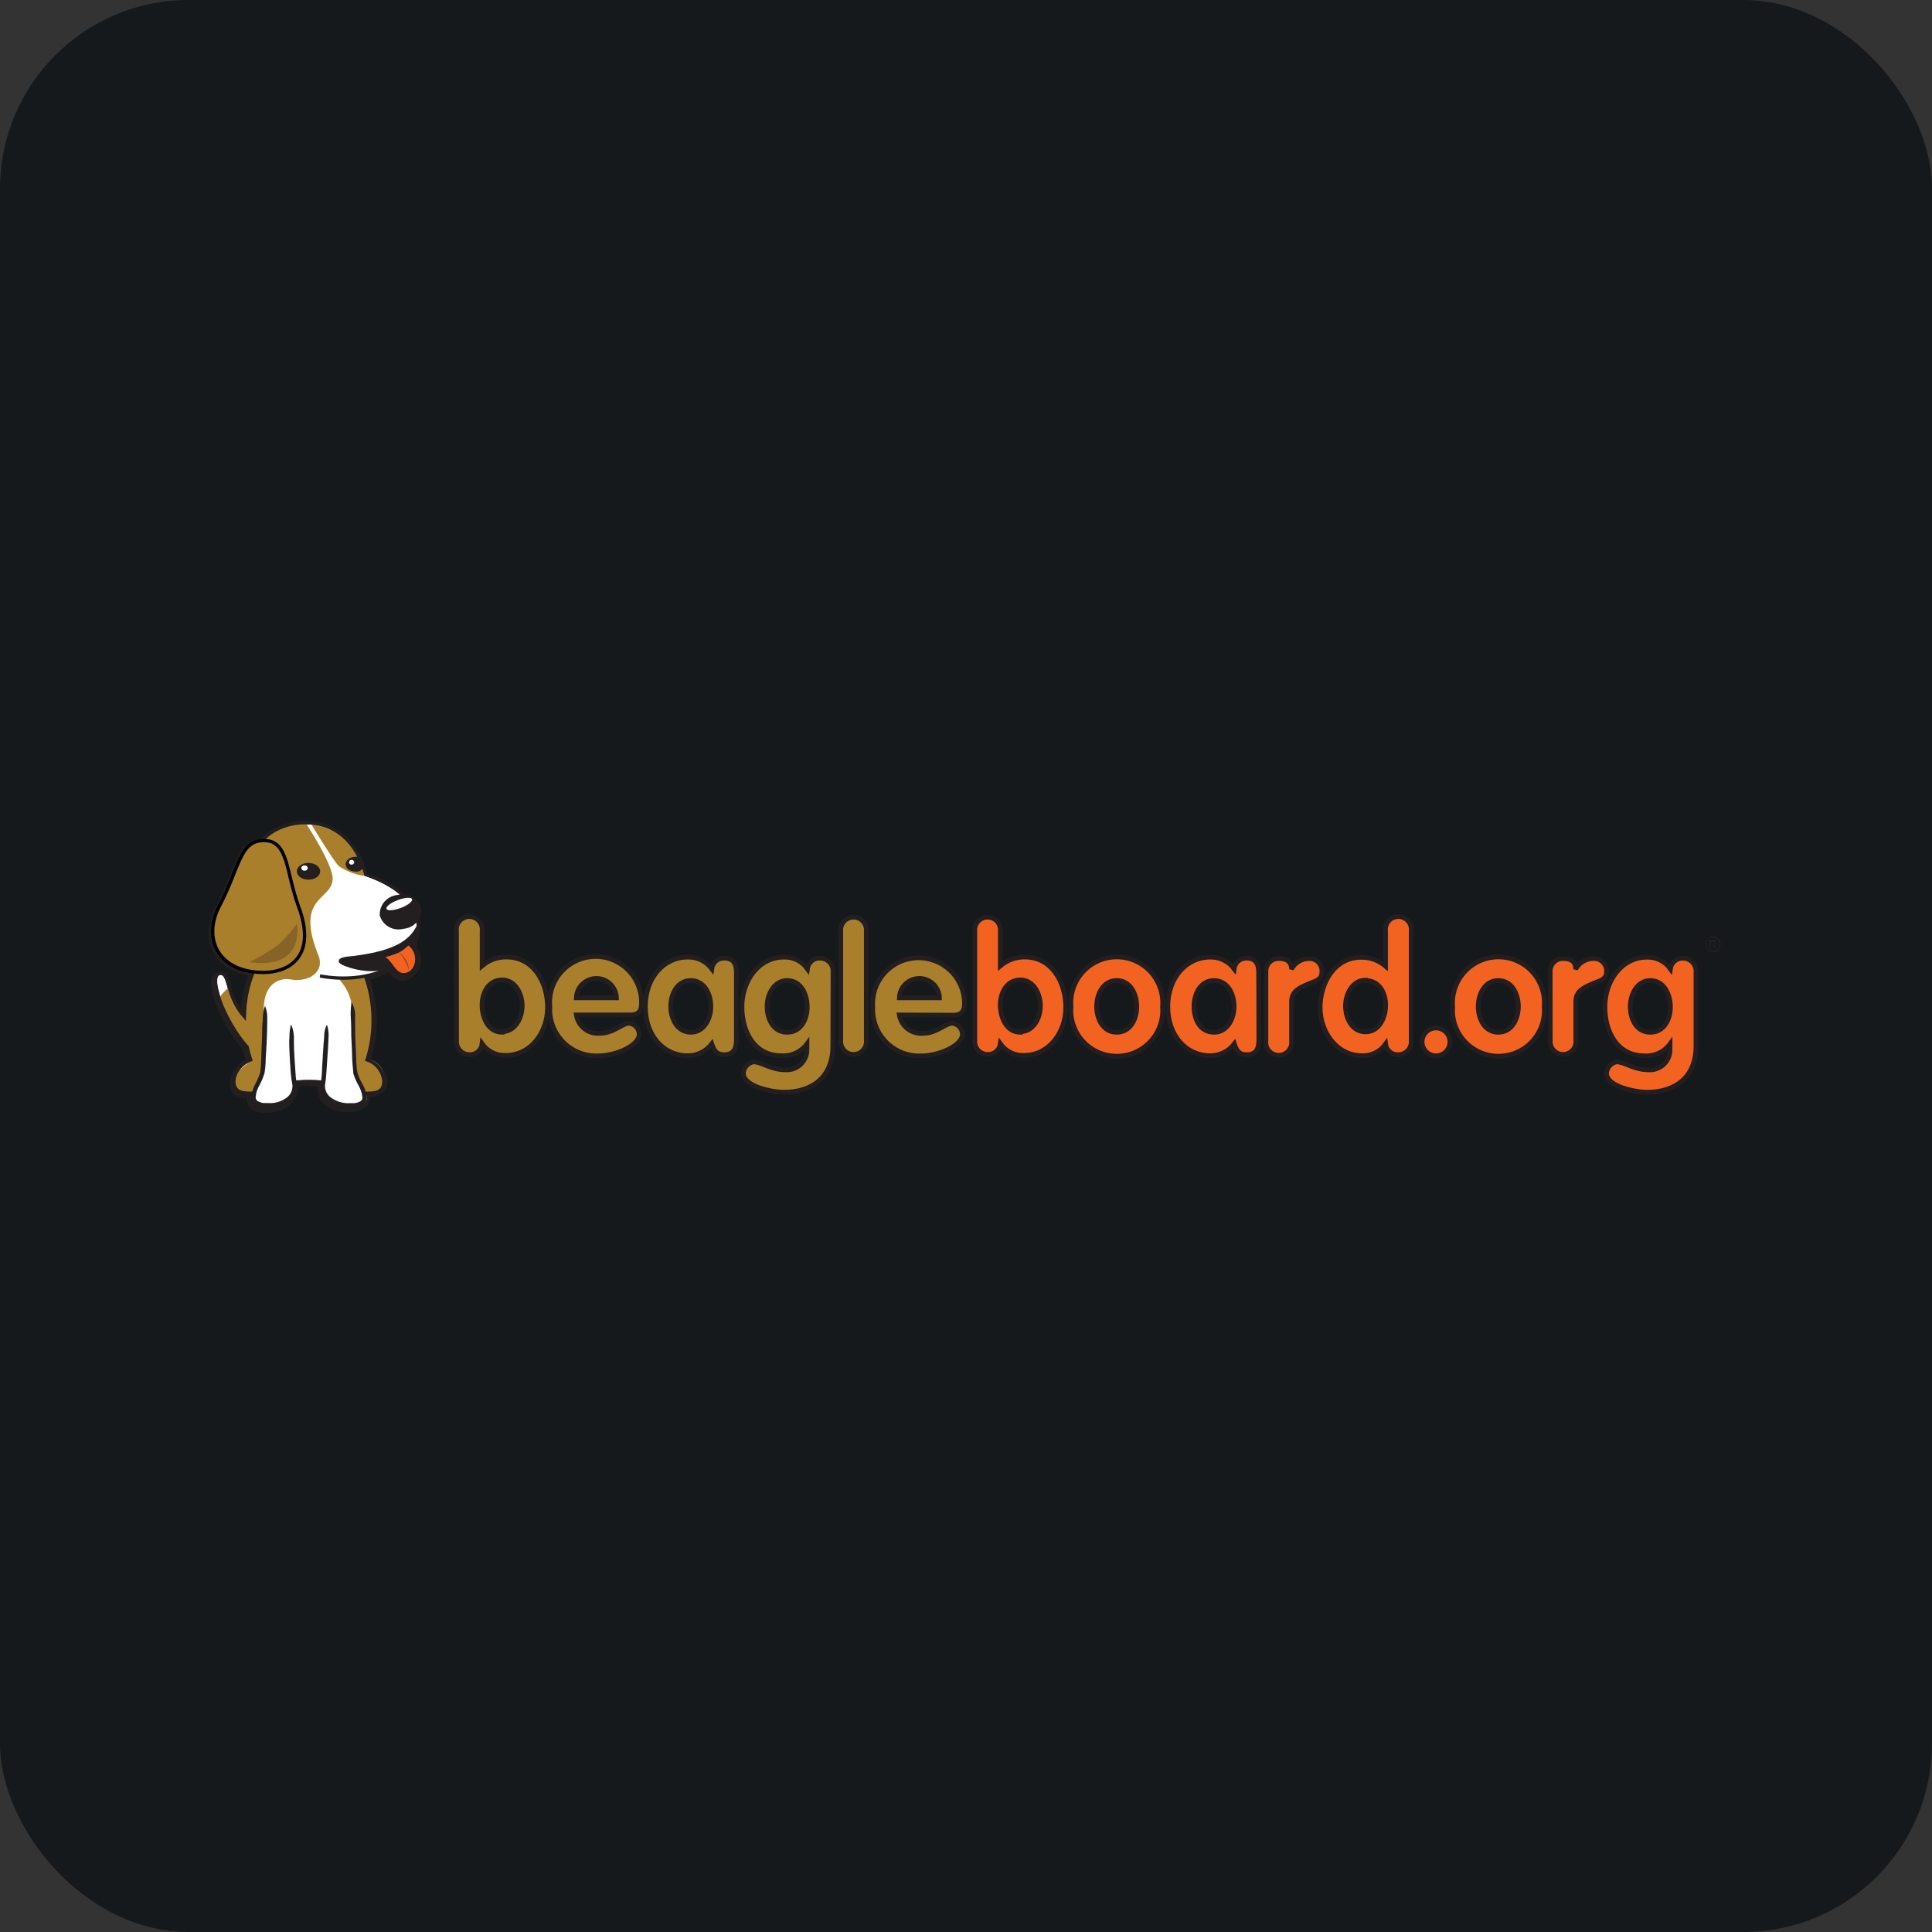 <svg width="256" height="256" viewBox="0 0 256 256" fill="none" xmlns="http://www.w3.org/2000/svg" id="beagleboard">
<rect x="0" y="0" width="256" height="256" fill="#333333" stroke="none"/>
<style>
#beagleboard {
    rect {fill: #15191C}

    @media (prefers-color-scheme: light) {
        rect {fill: #F4F2ED}
    }
}
</style>
<rect width="256" height="256" rx="25" fill="#15191C"/>
<path d="M60.491 123.374C60.461 123.134 60.482 122.89 60.553 122.659C60.625 122.428 60.744 122.214 60.904 122.032C61.065 121.851 61.262 121.705 61.482 121.606C61.703 121.506 61.942 121.455 62.184 121.455C62.426 121.455 62.666 121.506 62.886 121.606C63.107 121.705 63.304 121.851 63.464 122.032C63.624 122.214 63.744 122.428 63.815 122.659C63.887 122.89 63.908 123.134 63.878 123.374V127.988C64.773 127.223 65.914 126.806 67.091 126.814C70.731 126.814 72.544 130.214 72.544 133.481C72.544 136.748 70.385 139.841 66.971 139.841C66.368 139.859 65.77 139.727 65.23 139.457C64.69 139.187 64.225 138.788 63.878 138.295C63.837 138.706 63.64 139.086 63.328 139.356C63.015 139.627 62.611 139.767 62.198 139.748C61.96 139.745 61.725 139.693 61.509 139.595C61.292 139.498 61.098 139.356 60.939 139.179C60.78 139.002 60.659 138.795 60.584 138.569C60.509 138.343 60.482 138.105 60.504 137.868L60.491 123.374ZM66.531 136.708C68.291 136.708 69.198 134.868 69.198 133.294C69.198 131.721 68.331 129.841 66.531 129.841C64.731 129.841 63.864 131.534 63.864 133.174C63.864 134.814 64.678 136.788 66.531 136.788V136.708Z" fill="#A97F2C" stroke="#231F20" stroke-width="0.614"/>
<path d="M76.358 134.481C76.474 135.217 76.867 135.88 77.458 136.334C78.048 136.789 78.79 136.999 79.531 136.921C81.278 136.921 82.465 135.588 83.358 135.588C83.718 135.629 84.051 135.799 84.296 136.066C84.54 136.333 84.681 136.679 84.691 137.041C84.691 138.508 81.691 139.908 79.171 139.908C78.318 139.93 77.469 139.774 76.679 139.45C75.888 139.127 75.174 138.642 74.581 138.028C73.988 137.414 73.529 136.683 73.234 135.882C72.938 135.081 72.813 134.227 72.865 133.374C72.79 132.55 72.884 131.719 73.142 130.932C73.4 130.146 73.816 129.42 74.364 128.799C74.912 128.179 75.581 127.677 76.33 127.325C77.079 126.972 77.892 126.776 78.719 126.749C79.547 126.721 80.371 126.863 81.142 127.166C81.912 127.468 82.613 127.925 83.201 128.508C83.789 129.091 84.251 129.788 84.56 130.556C84.87 131.324 85.018 132.147 84.998 132.974C84.998 133.988 84.558 134.481 83.518 134.481H76.358ZM81.691 132.228C81.671 131.534 81.38 130.877 80.883 130.394C80.385 129.911 79.718 129.641 79.025 129.641C78.331 129.641 77.665 129.911 77.167 130.394C76.669 130.877 76.379 131.534 76.358 132.228H81.691Z" fill="#A97F2C" stroke="#231F20" stroke-width="0.614"/>
<path d="M97.572 137.535C97.572 138.401 97.572 139.748 95.945 139.748C94.958 139.748 94.612 139.201 94.318 138.308C93.942 138.802 93.455 139.201 92.897 139.474C92.34 139.747 91.726 139.886 91.105 139.881C87.931 139.881 85.518 137.215 85.518 133.374C85.518 129.534 87.998 126.828 91.105 126.828C91.725 126.809 92.341 126.939 92.9 127.208C93.46 127.478 93.946 127.878 94.318 128.374C94.368 127.98 94.561 127.617 94.861 127.356C95.161 127.095 95.547 126.955 95.945 126.961C97.572 126.961 97.572 128.294 97.572 129.174V137.535ZM91.531 136.788C93.292 136.788 94.198 135.001 94.198 133.374C94.198 131.748 93.372 129.921 91.531 129.921C89.692 129.921 88.865 131.761 88.865 133.374C88.865 134.988 89.745 136.788 91.531 136.788Z" fill="#A97F2C" stroke="#231F20" stroke-width="0.614"/>
<path d="M110.345 138.615C110.345 142.681 107.678 144.721 103.838 144.721C102.505 144.721 98.505 144.041 98.505 142.188C98.534 141.829 98.68 141.49 98.921 141.222C99.162 140.955 99.484 140.774 99.838 140.708C100.918 140.708 102.118 141.761 104.065 141.761C104.432 141.789 104.8 141.74 105.147 141.619C105.494 141.497 105.812 141.305 106.081 141.055C106.35 140.804 106.565 140.501 106.711 140.163C106.858 139.826 106.933 139.462 106.932 139.095V138.308C106.544 138.836 106.029 139.257 105.434 139.532C104.84 139.807 104.185 139.927 103.532 139.881C99.985 139.881 98.318 136.761 98.318 133.401C98.318 130.041 100.478 126.828 103.892 126.828C104.495 126.81 105.093 126.942 105.633 127.212C106.173 127.482 106.637 127.881 106.985 128.374C107.038 127.969 107.242 127.599 107.556 127.337C107.869 127.075 108.27 126.941 108.678 126.961C108.916 126.964 109.151 127.016 109.367 127.114C109.584 127.211 109.778 127.353 109.937 127.53C110.096 127.706 110.217 127.914 110.292 128.14C110.367 128.366 110.394 128.604 110.372 128.841L110.345 138.615ZM104.305 129.921C102.545 129.921 101.638 131.761 101.638 133.334C101.638 135.134 102.505 136.788 104.305 136.788C106.105 136.788 106.972 135.094 106.972 133.454C106.972 131.814 106.198 129.921 104.305 129.921Z" fill="#A97F2C" stroke="#231F20" stroke-width="0.614"/>
<path d="M111.412 123.374C111.391 123.14 111.419 122.904 111.494 122.682C111.57 122.459 111.69 122.255 111.849 122.081C112.008 121.908 112.201 121.769 112.416 121.675C112.631 121.58 112.863 121.531 113.098 121.531C113.333 121.531 113.566 121.58 113.781 121.675C113.996 121.769 114.189 121.908 114.348 122.081C114.506 122.255 114.627 122.459 114.703 122.682C114.778 122.904 114.806 123.14 114.785 123.374V137.868C114.806 138.102 114.778 138.338 114.703 138.561C114.627 138.783 114.506 138.988 114.348 139.161C114.189 139.335 113.996 139.473 113.781 139.568C113.566 139.662 113.333 139.711 113.098 139.711C112.863 139.711 112.631 139.662 112.416 139.568C112.201 139.473 112.008 139.335 111.849 139.161C111.69 138.988 111.57 138.783 111.494 138.561C111.419 138.338 111.391 138.102 111.412 137.868V123.374Z" fill="#A97F2C" stroke="#231F20" stroke-width="0.614"/>
<path d="M119.159 134.481C119.28 135.219 119.679 135.883 120.274 136.336C120.869 136.79 121.615 136.999 122.359 136.921C124.092 136.921 125.292 135.588 126.185 135.588C126.545 135.629 126.878 135.799 127.123 136.066C127.368 136.333 127.508 136.679 127.519 137.041C127.519 138.508 124.505 139.908 121.999 139.908C121.144 139.935 120.293 139.784 119.5 139.465C118.707 139.145 117.989 138.664 117.392 138.052C116.795 137.44 116.332 136.711 116.033 135.91C115.733 135.109 115.603 134.255 115.652 133.401C115.598 132.587 115.708 131.771 115.976 131.001C116.244 130.231 116.664 129.522 117.212 128.918C117.759 128.313 118.422 127.825 119.162 127.482C119.902 127.139 120.703 126.949 121.518 126.922C122.334 126.895 123.146 127.032 123.907 127.326C124.667 127.619 125.361 128.063 125.947 128.63C126.533 129.197 126.999 129.877 127.317 130.627C127.635 131.378 127.799 132.186 127.799 133.001C127.799 134.014 127.345 134.508 126.319 134.508L119.159 134.481ZM124.492 132.228C124.471 131.534 124.181 130.877 123.683 130.394C123.185 129.911 122.519 129.641 121.825 129.641C121.132 129.641 120.465 129.911 119.967 130.394C119.469 130.877 119.179 131.534 119.159 132.228H124.492Z" fill="#A97F2C" stroke="#231F20" stroke-width="0.614"/>
<path d="M129.172 123.374C129.151 123.14 129.179 122.904 129.255 122.682C129.33 122.459 129.451 122.255 129.609 122.081C129.768 121.908 129.961 121.769 130.176 121.675C130.391 121.58 130.624 121.531 130.859 121.531C131.094 121.531 131.326 121.58 131.541 121.675C131.756 121.769 131.949 121.908 132.108 122.081C132.267 122.255 132.387 122.459 132.463 122.682C132.538 122.904 132.566 123.14 132.545 123.374V127.988C133.446 127.223 134.591 126.807 135.772 126.814C139.412 126.814 141.212 130.214 141.212 133.481C141.212 136.748 139.052 139.841 135.652 139.841C135.047 139.858 134.447 139.725 133.906 139.456C133.364 139.186 132.897 138.787 132.545 138.295C132.495 138.701 132.292 139.073 131.978 139.336C131.663 139.598 131.261 139.731 130.852 139.708C130.615 139.705 130.381 139.654 130.165 139.556C129.949 139.457 129.755 139.315 129.597 139.139C129.439 138.962 129.32 138.754 129.246 138.528C129.173 138.302 129.148 138.064 129.172 137.828V123.374ZM135.199 136.708C136.972 136.708 137.865 134.868 137.865 133.295C137.865 131.721 136.999 129.841 135.199 129.841C133.399 129.841 132.532 131.534 132.532 133.175C132.532 134.815 133.345 136.788 135.199 136.788V136.708Z" fill="#F26322" stroke="#231F20" stroke-width="0.614"/>
<path d="M154.039 133.374C154.107 134.212 154.001 135.054 153.727 135.848C153.454 136.642 153.018 137.371 152.449 137.989C151.88 138.606 151.188 139.099 150.419 139.436C149.65 139.773 148.819 139.947 147.979 139.947C147.139 139.947 146.308 139.773 145.539 139.436C144.769 139.099 144.078 138.606 143.509 137.989C142.939 137.371 142.504 136.642 142.23 135.848C141.957 135.054 141.851 134.212 141.919 133.374C141.851 132.537 141.957 131.695 142.23 130.901C142.504 130.107 142.939 129.378 143.509 128.76C144.078 128.143 144.769 127.65 145.539 127.313C146.308 126.976 147.139 126.802 147.979 126.802C148.819 126.802 149.65 126.976 150.419 127.313C151.188 127.65 151.88 128.143 152.449 128.76C153.018 129.378 153.454 130.107 153.727 130.901C154.001 131.695 154.107 132.537 154.039 133.374ZM145.305 133.374C145.305 135.001 146.145 136.788 147.972 136.788C149.799 136.788 150.639 135.001 150.639 133.374C150.639 131.748 149.812 129.921 147.972 129.921C146.132 129.921 145.305 131.761 145.305 133.374Z" fill="#F26322" stroke="#231F20" stroke-width="0.614"/>
<path d="M166.799 137.535C166.799 138.401 166.799 139.748 165.186 139.748C164.199 139.748 163.852 139.201 163.559 138.308C163.182 138.802 162.696 139.201 162.138 139.474C161.58 139.747 160.967 139.886 160.346 139.881C157.172 139.881 154.746 137.215 154.746 133.374C154.746 129.534 157.239 126.828 160.346 126.828C160.962 126.813 161.572 126.946 162.127 127.215C162.681 127.484 163.163 127.881 163.532 128.374C163.582 127.98 163.775 127.617 164.075 127.356C164.375 127.096 164.761 126.955 165.159 126.961C166.772 126.961 166.772 128.294 166.772 129.174L166.799 137.535ZM160.866 136.788C162.626 136.788 163.532 135.001 163.532 133.374C163.532 131.748 162.719 129.921 160.866 129.921C159.012 129.921 158.199 131.761 158.199 133.374C158.199 134.988 158.972 136.788 160.866 136.788Z" fill="#F26322" stroke="#231F20" stroke-width="0.614"/>
<path d="M167.746 128.708C167.742 128.481 167.784 128.256 167.871 128.046C167.957 127.836 168.085 127.646 168.248 127.488C168.41 127.329 168.603 127.205 168.814 127.124C169.026 127.043 169.252 127.005 169.479 127.014C170.372 127.014 171.132 127.348 171.132 128.428C171.361 127.998 171.703 127.639 172.122 127.39C172.54 127.141 173.019 127.011 173.506 127.014C173.737 127.013 173.965 127.061 174.176 127.154C174.387 127.247 174.577 127.383 174.731 127.554C174.886 127.725 175.003 127.927 175.075 128.147C175.146 128.366 175.17 128.598 175.146 128.828C175.146 129.934 174.146 130.001 173.132 130.468C172.119 130.934 171.132 131.374 171.132 132.708V137.908C171.163 138.148 171.141 138.392 171.07 138.623C170.999 138.855 170.879 139.068 170.719 139.25C170.559 139.431 170.362 139.577 170.141 139.676C169.921 139.776 169.681 139.827 169.439 139.827C169.197 139.827 168.958 139.776 168.737 139.676C168.516 139.577 168.319 139.431 168.159 139.25C167.999 139.068 167.879 138.855 167.808 138.623C167.737 138.392 167.716 138.148 167.746 137.908V128.708Z" fill="#F26322" stroke="#231F20" stroke-width="0.614"/>
<path d="M186.986 137.868C187.008 138.105 186.981 138.343 186.906 138.569C186.831 138.795 186.711 139.002 186.551 139.179C186.392 139.356 186.198 139.498 185.982 139.595C185.765 139.693 185.53 139.745 185.293 139.748C184.884 139.771 184.481 139.638 184.167 139.376C183.852 139.113 183.649 138.741 183.599 138.335C183.249 138.829 182.783 139.229 182.24 139.499C181.698 139.769 181.098 139.9 180.493 139.881C177.093 139.881 174.932 136.708 174.932 133.521C174.932 130.334 176.746 126.854 180.386 126.854C181.563 126.846 182.704 127.263 183.599 128.028V123.374C183.569 123.134 183.59 122.89 183.662 122.659C183.733 122.428 183.853 122.214 184.013 122.032C184.173 121.851 184.37 121.705 184.591 121.606C184.811 121.506 185.051 121.455 185.293 121.455C185.535 121.455 185.774 121.506 185.995 121.606C186.215 121.705 186.412 121.851 186.572 122.032C186.733 122.214 186.852 122.428 186.924 122.659C186.995 122.89 187.016 123.134 186.986 123.374V137.868ZM180.946 129.868C179.186 129.868 178.279 131.721 178.279 133.321C178.279 134.921 179.146 136.735 180.946 136.735C182.746 136.735 183.613 134.854 183.613 133.201C183.613 131.548 182.759 129.921 180.946 129.921V129.868Z" fill="#F26322" stroke="#231F20" stroke-width="0.614"/>
<path d="M190.279 136.215C190.644 136.215 191 136.323 191.303 136.526C191.606 136.728 191.842 137.017 191.981 137.353C192.119 137.69 192.155 138.061 192.083 138.418C192.011 138.776 191.834 139.104 191.576 139.36C191.317 139.617 190.988 139.791 190.63 139.861C190.272 139.93 189.902 139.892 189.566 139.751C189.23 139.609 188.943 139.371 188.743 139.067C188.542 138.763 188.437 138.406 188.439 138.041C188.443 137.556 188.638 137.091 188.983 136.749C189.328 136.407 189.794 136.214 190.279 136.215Z" fill="#F26322" stroke="#231F20" stroke-width="0.614"/>
<path d="M204.613 133.374C204.681 134.212 204.575 135.054 204.301 135.848C204.028 136.642 203.592 137.371 203.023 137.989C202.454 138.606 201.762 139.099 200.993 139.436C200.224 139.773 199.393 139.947 198.553 139.947C197.713 139.947 196.882 139.773 196.113 139.436C195.343 139.099 194.652 138.606 194.083 137.989C193.513 137.371 193.078 136.642 192.804 135.848C192.531 135.054 192.425 134.212 192.493 133.374C192.425 132.537 192.531 131.695 192.804 130.901C193.078 130.107 193.513 129.378 194.083 128.76C194.652 128.143 195.343 127.65 196.113 127.313C196.882 126.976 197.713 126.802 198.553 126.802C199.393 126.802 200.224 126.976 200.993 127.313C201.762 127.65 202.454 128.143 203.023 128.76C203.592 129.378 204.028 130.107 204.301 130.901C204.575 131.695 204.681 132.537 204.613 133.374ZM195.866 133.374C195.866 135.001 196.719 136.788 198.533 136.788C200.346 136.788 201.2 135.001 201.2 133.374C201.2 131.748 200.373 129.921 198.533 129.921C196.693 129.921 195.866 131.761 195.866 133.374Z" fill="#F26322" stroke="#231F20" stroke-width="0.614"/>
<path d="M205.413 128.708C205.409 128.481 205.452 128.256 205.538 128.046C205.624 127.836 205.752 127.646 205.915 127.488C206.077 127.329 206.27 127.205 206.482 127.124C206.693 127.043 206.92 127.005 207.146 127.014C208.04 127.014 208.786 127.348 208.786 128.428C209.015 127.998 209.357 127.639 209.776 127.39C210.194 127.141 210.673 127.011 211.16 127.014C211.391 127.004 211.622 127.043 211.837 127.129C212.052 127.215 212.247 127.345 212.408 127.511C212.569 127.677 212.694 127.876 212.773 128.094C212.852 128.311 212.883 128.543 212.866 128.774C212.866 129.881 211.866 129.948 210.853 130.414C209.84 130.881 208.8 131.334 208.8 132.668V137.868C208.82 138.102 208.792 138.338 208.717 138.561C208.642 138.783 208.521 138.988 208.362 139.161C208.204 139.334 208.011 139.473 207.795 139.568C207.58 139.662 207.348 139.711 207.113 139.711C206.878 139.711 206.645 139.662 206.43 139.568C206.215 139.473 206.022 139.334 205.864 139.161C205.705 138.988 205.584 138.783 205.509 138.561C205.434 138.338 205.405 138.102 205.426 137.868L205.413 128.708Z" fill="#F26322" stroke="#231F20" stroke-width="0.614"/>
<path d="M224.72 138.615C224.72 142.681 222.053 144.721 218.213 144.721C216.88 144.721 212.88 144.041 212.88 142.188C212.908 141.831 213.052 141.493 213.291 141.226C213.529 140.959 213.848 140.777 214.2 140.708C215.28 140.708 216.48 141.761 218.426 141.761C218.793 141.789 219.161 141.74 219.508 141.619C219.855 141.497 220.174 141.305 220.443 141.055C220.712 140.804 220.926 140.501 221.073 140.163C221.219 139.826 221.294 139.462 221.293 139.095V138.308C220.906 138.84 220.389 139.265 219.792 139.543C219.195 139.82 218.537 139.941 217.88 139.895C214.333 139.895 212.666 136.775 212.666 133.414C212.666 130.054 214.826 126.841 218.24 126.841C218.843 126.823 219.441 126.955 219.981 127.225C220.521 127.495 220.985 127.894 221.333 128.388C221.386 127.983 221.59 127.612 221.904 127.35C222.217 127.088 222.618 126.954 223.026 126.974C223.264 126.977 223.499 127.029 223.716 127.127C223.932 127.225 224.126 127.367 224.285 127.543C224.444 127.72 224.565 127.928 224.64 128.153C224.715 128.379 224.742 128.618 224.72 128.854V138.615ZM218.68 129.921C216.92 129.921 216.013 131.761 216.013 133.334C216.013 135.134 216.88 136.788 218.68 136.788C220.48 136.788 221.346 135.094 221.346 133.454C221.346 131.814 220.533 129.921 218.68 129.921Z" fill="#F26322" stroke="#231F20" stroke-width="0.614"/>
<path d="M55.104 123.881C55.744 120.414 52.771 117.641 48.251 116.094C47.024 111.788 44.251 109.241 40.251 109.241C39.185 109.219 38.125 109.415 37.137 109.816C36.149 110.217 35.253 110.816 34.504 111.574C31.531 111.761 31.531 115.294 28.864 120.334C26.824 124.334 28.424 128.334 33.371 129.001C32.588 130.887 32.176 132.906 32.157 134.948C29.651 132.081 30.344 129.108 28.944 129.188C27.184 129.281 29.424 135.508 32.544 138.975C32.661 139.562 32.817 140.141 33.011 140.708C32.406 140.908 31.872 141.282 31.477 141.782C31.081 142.281 30.84 142.886 30.784 143.521C30.784 145.001 31.797 145.148 33.117 145.161C33.076 145.332 33.053 145.506 33.051 145.681C33.044 145.873 33.083 146.064 33.164 146.237C33.245 146.411 33.366 146.563 33.517 146.681C33.953 146.965 34.465 147.109 34.984 147.095H35.278C36.34 147.141 37.381 146.789 38.197 146.108C38.457 145.881 38.667 145.603 38.814 145.291C38.961 144.979 39.042 144.639 39.051 144.295C39.066 144.153 39.066 144.01 39.051 143.868C39.046 143.788 39.046 143.708 39.051 143.628C40.173 143.528 41.302 143.528 42.424 143.628C42.429 143.717 42.429 143.806 42.424 143.895C42.41 144.023 42.41 144.153 42.424 144.281C42.424 144.609 42.488 144.933 42.614 145.235C42.74 145.537 42.925 145.811 43.158 146.041C44.014 146.722 45.092 147.064 46.184 147.001H46.478C46.981 147.017 47.478 146.883 47.904 146.615C48.053 146.501 48.174 146.353 48.255 146.184C48.336 146.015 48.376 145.829 48.371 145.641C48.371 145.447 48.345 145.254 48.291 145.068C49.624 145.068 50.678 144.935 50.678 143.428C50.604 142.809 50.356 142.225 49.961 141.743C49.567 141.261 49.043 140.902 48.451 140.708C49.602 137.102 49.531 133.217 48.251 129.654H48.171C49.406 129.409 50.591 128.958 51.678 128.321C52.118 129.028 52.544 129.721 53.571 129.574C55.091 129.361 55.744 127.068 54.424 125.721C54.763 125.155 54.993 124.531 55.104 123.881Z" fill="white" stroke="#231F20" stroke-width="0.702"/>
<path d="M55.331 123.654C55.971 120.188 52.998 117.414 48.478 115.868C47.264 111.561 44.478 109.001 40.477 109.001C39.409 108.985 38.348 109.188 37.36 109.596C36.372 110.004 35.477 110.609 34.731 111.374C31.731 111.561 31.717 115.081 29.104 120.121C27.051 124.121 28.664 128.121 33.597 128.801C32.82 130.684 32.413 132.698 32.397 134.734C29.891 131.868 30.571 128.908 29.171 128.974C27.424 129.081 29.664 135.294 32.784 138.775C32.907 139.342 33.058 139.902 33.237 140.455C32.633 140.653 32.1 141.023 31.705 141.521C31.309 142.019 31.068 142.621 31.011 143.255C31.011 144.748 32.037 144.881 33.357 144.895C33.338 145.067 33.338 145.242 33.357 145.415C33.347 145.609 33.385 145.802 33.466 145.979C33.547 146.155 33.67 146.309 33.824 146.428C34.261 146.708 34.773 146.848 35.291 146.828H35.531C36.601 146.894 37.658 146.557 38.491 145.881C38.749 145.654 38.957 145.375 39.102 145.063C39.246 144.751 39.324 144.412 39.331 144.068C39.345 143.926 39.345 143.783 39.331 143.641C39.331 143.641 39.331 143.508 39.331 143.401C40.458 143.308 41.591 143.308 42.718 143.401C42.723 143.486 42.723 143.57 42.718 143.655C42.697 143.787 42.697 143.922 42.718 144.055C42.731 144.405 42.817 144.748 42.971 145.063C43.125 145.377 43.343 145.656 43.611 145.881C44.466 146.565 45.545 146.907 46.638 146.841H46.918C47.425 146.857 47.926 146.723 48.358 146.455C48.506 146.34 48.626 146.192 48.707 146.023C48.788 145.854 48.828 145.669 48.824 145.481C48.812 145.288 48.781 145.096 48.731 144.908C50.064 144.908 51.131 144.775 51.131 143.268C51.074 142.635 50.833 142.032 50.437 141.534C50.041 141.037 49.508 140.666 48.904 140.468C50.042 136.855 49.972 132.97 48.704 129.401H48.624C49.856 129.143 51.039 128.693 52.131 128.068C52.571 128.774 52.998 129.468 54.011 129.321C55.544 129.094 56.184 126.814 54.878 125.468C55.133 124.894 55.286 124.28 55.331 123.654Z" fill="white" stroke="#231F20" stroke-width="0.439"/>
<path d="M48.691 140.428C49.158 140.188 51.024 141.121 50.918 143.228C50.811 145.335 48.251 144.868 48.251 144.868L47.078 142.201C47.078 142.201 46.611 137.055 46.731 134.361C46.743 132.673 46.114 131.044 44.971 129.801C45.59 129.72 46.213 129.68 46.838 129.681C47.412 129.697 47.983 129.597 48.518 129.388C48.518 129.388 49.424 130.508 49.531 134.241C49.638 137.975 48.224 140.708 48.691 140.428Z" fill="#A97F2C"/>
<path d="M46.118 111.374C47.16 112.84 48.015 114.43 48.664 116.108C47.318 115.988 46.025 115.529 44.904 114.774C44.251 114.188 41.224 109.188 41.224 109.188C43.015 109.488 44.699 110.241 46.118 111.374Z" fill="#A97F2C"/>
<path d="M40.477 109.001C40.477 109.001 44.118 114.481 44.078 116.454C44.011 119.374 38.984 118.668 42.198 126.614C43.024 128.601 41.144 130.241 38.451 129.774C37.224 129.561 34.944 130.121 34.944 133.774C34.944 137.428 34.704 142.201 34.704 142.201L33.651 144.868C33.651 144.868 31.077 145.228 31.077 143.708C31.077 142.188 31.784 141.708 32.837 140.895C33.891 140.081 32.731 138.748 32.731 138.748C31.355 136.824 30.116 134.806 29.024 132.708C28.904 131.894 30.357 130.841 30.357 130.841C30.953 132.173 31.635 133.464 32.397 134.708C32.771 135.041 32.651 130.121 33.358 129.374C34.064 128.628 34.411 111.694 34.411 111.694C34.411 111.694 34.971 109.761 40.477 109.001Z" fill="#A97F2C"/>
<path d="M39.531 123.574C34.811 124.414 32.464 129.508 32.371 134.708C29.864 131.841 30.544 128.881 29.144 128.948C27.397 129.054 29.637 135.268 32.758 138.748C32.88 139.315 33.032 139.876 33.211 140.428C32.607 140.626 32.074 140.997 31.678 141.494C31.282 141.992 31.041 142.595 30.984 143.228C30.984 144.855 32.197 144.868 33.651 144.868C34.002 144.869 34.35 144.799 34.673 144.661C34.996 144.524 35.288 144.322 35.531 144.068C39.065 143.061 42.81 143.061 46.344 144.068C46.584 144.319 46.871 144.519 47.19 144.656C47.508 144.794 47.851 144.866 48.198 144.868C49.678 144.868 50.864 144.868 50.864 143.228C50.807 142.595 50.566 141.992 50.17 141.494C49.775 140.997 49.242 140.626 48.638 140.428C49.775 136.815 49.705 132.93 48.438 129.361" stroke="#231F20" stroke-width="0.439"/>
<path d="M35.117 133.281C35.117 133.281 34.997 140.895 34.757 142.175C34.517 143.455 31.957 146.388 35.224 146.508C38.491 146.628 39.224 144.641 38.971 143.708C38.718 142.775 38.504 135.708 38.504 135.708" fill="white"/>
<path d="M35.531 146.801H35.224C34.706 146.821 34.194 146.682 33.758 146.401C33.603 146.283 33.48 146.129 33.399 145.952C33.318 145.776 33.281 145.582 33.291 145.388C33.348 144.755 33.539 144.141 33.851 143.588C34.108 143.121 34.318 142.63 34.477 142.121C34.559 141.493 34.607 140.861 34.624 140.228C34.624 139.348 34.704 138.268 34.731 137.241C34.731 135.174 34.824 135.734 34.824 134.868C34.831 134.326 34.931 133.79 35.117 133.281C35.328 133.788 35.428 134.333 35.411 134.881C35.411 135.628 35.411 137.548 35.211 140.215C35.211 141.108 35.117 141.815 35.051 142.175C34.885 142.734 34.661 143.275 34.384 143.788C34.107 144.262 33.934 144.789 33.877 145.335C33.866 145.439 33.883 145.544 33.925 145.64C33.967 145.736 34.033 145.819 34.117 145.881C34.452 146.091 34.844 146.189 35.237 146.161H35.531C36.455 146.23 37.37 145.944 38.091 145.361C38.285 145.196 38.443 144.992 38.556 144.762C38.668 144.533 38.732 144.283 38.744 144.028C38.759 143.935 38.759 143.841 38.744 143.748C38.634 143.184 38.558 142.614 38.517 142.041C38.451 141.255 38.411 140.281 38.358 139.375C38.278 137.495 38.358 137.935 38.358 137.175C38.364 136.687 38.435 136.203 38.571 135.734C38.798 136.248 38.924 136.8 38.944 137.361C38.944 138.201 38.944 136.708 38.944 137.988C38.944 139.321 39.064 140.855 39.144 141.988C39.166 142.52 39.224 143.05 39.318 143.575C39.331 143.716 39.331 143.859 39.318 144.001C39.311 144.345 39.233 144.684 39.088 144.996C38.944 145.308 38.736 145.587 38.477 145.815C37.656 146.506 36.604 146.863 35.531 146.815V146.801Z" fill="#231F20"/>
<path d="M46.704 133.281C46.704 133.281 46.811 140.895 47.051 142.175C47.291 143.455 49.971 146.388 46.704 146.508C43.438 146.628 42.598 144.641 42.838 143.708C43.078 142.775 43.304 135.708 43.304 135.708" fill="white"/>
<path d="M43.398 145.855C43.129 145.629 42.911 145.351 42.757 145.036C42.603 144.721 42.517 144.378 42.504 144.028C42.484 143.895 42.484 143.761 42.504 143.628C42.504 143.455 42.611 142.828 42.664 142.041C42.664 141.255 42.771 140.295 42.811 139.375C42.904 137.495 42.958 137.788 42.958 137.108C42.982 136.643 43.104 136.188 43.318 135.775C43.46 136.205 43.536 136.655 43.544 137.108C43.544 137.868 43.411 139.708 43.251 142.081C43.225 142.649 43.163 143.215 43.064 143.775C43.056 143.859 43.056 143.944 43.064 144.028C43.083 144.286 43.154 144.537 43.273 144.766C43.392 144.996 43.557 145.198 43.758 145.361C44.516 145.952 45.465 146.242 46.424 146.175H46.691C47.074 146.197 47.455 146.104 47.784 145.908C47.863 145.85 47.927 145.774 47.969 145.685C48.011 145.597 48.03 145.499 48.024 145.401C47.959 144.863 47.791 144.343 47.531 143.868C47.23 143.35 46.989 142.8 46.811 142.228C46.811 141.868 46.704 141.161 46.664 140.255C46.664 139.361 46.584 138.295 46.544 137.255C46.544 135.188 46.464 134.961 46.464 134.228C46.47 133.737 46.505 133.247 46.571 132.761C46.83 133.212 46.994 133.711 47.051 134.228C47.051 134.868 47.051 134.348 47.051 135.748C47.051 137.161 47.131 138.895 47.198 140.228C47.198 141.121 47.304 141.841 47.358 142.121C47.51 142.641 47.73 143.138 48.011 143.601C48.34 144.166 48.548 144.792 48.624 145.441C48.628 145.629 48.588 145.814 48.507 145.983C48.425 146.152 48.306 146.3 48.158 146.415C47.726 146.683 47.225 146.817 46.718 146.801H46.438C45.345 146.867 44.266 146.525 43.411 145.841L43.398 145.855Z" fill="#231F20"/>
<path d="M42.398 129.321C48.758 130.481 54.544 127.988 55.331 123.654C55.971 120.188 52.998 117.414 48.478 115.868C47.264 111.561 44.478 109.001 40.478 109.001C36.477 109.001 33.184 111.668 33.184 115.081" stroke="#231F20" stroke-width="0.439"/>
<path d="M55.664 120.388C55.697 121.014 55.482 121.629 55.065 122.098C54.648 122.567 54.064 122.853 53.438 122.894C52.831 123.06 52.184 122.983 51.634 122.679C51.084 122.376 50.673 121.869 50.491 121.268C50.465 120.641 50.684 120.028 51.103 119.56C51.521 119.092 52.105 118.806 52.731 118.761C53.336 118.592 53.983 118.668 54.532 118.972C55.081 119.277 55.488 119.785 55.664 120.388Z" fill="#231F20" stroke="#231F20" stroke-width="0.351"/>
<path d="M39.531 120.028C42.091 126.814 38.197 128.854 34.931 128.854C28.917 128.854 26.824 124.388 29.051 120.094C31.784 114.921 31.731 111.374 34.984 111.374C38.237 111.374 37.877 115.508 39.531 120.028Z" fill="#A97F2C"/>
<path d="M39.531 120.028C42.091 126.814 38.197 128.854 34.931 128.854C28.917 128.854 26.824 124.388 29.051 120.094C31.784 114.921 31.731 111.374 34.984 111.374C38.237 111.374 37.877 115.508 39.531 120.028Z" stroke="black" stroke-width="0.439"/>
<path d="M54.598 119.148C54.704 119.428 54.038 119.961 53.104 120.308C52.171 120.654 51.318 120.721 51.211 120.428C51.104 120.134 51.771 119.614 52.704 119.268C53.638 118.921 54.491 118.854 54.598 119.148Z" fill="white"/>
<path d="M40.878 116.388C41.636 116.388 42.251 115.97 42.251 115.454C42.251 114.939 41.636 114.521 40.878 114.521C40.119 114.521 39.504 114.939 39.504 115.454C39.504 115.97 40.119 116.388 40.878 116.388Z" fill="#231F20" stroke="#231F20" stroke-width="0.351"/>
<path d="M48.198 114.508C48.205 114.646 48.181 114.784 48.129 114.913C48.077 115.041 47.997 115.156 47.895 115.25C47.793 115.344 47.672 115.415 47.54 115.457C47.408 115.499 47.269 115.512 47.131 115.494C46.384 115.494 45.798 115.054 45.798 114.508C45.798 113.961 46.411 113.521 47.131 113.521C47.269 113.503 47.408 113.516 47.54 113.558C47.672 113.6 47.793 113.671 47.895 113.765C47.997 113.859 48.077 113.974 48.129 114.103C48.181 114.231 48.205 114.369 48.198 114.508Z" fill="#231F20"/>
<path d="M40.784 115.028C40.771 115.129 40.719 115.221 40.64 115.286C40.56 115.35 40.459 115.382 40.358 115.374C40.252 115.382 40.148 115.349 40.066 115.282C39.984 115.215 39.931 115.119 39.917 115.014C39.934 114.912 39.988 114.819 40.07 114.755C40.151 114.691 40.254 114.66 40.358 114.668C40.462 114.66 40.564 114.694 40.644 114.761C40.724 114.828 40.774 114.924 40.784 115.028Z" fill="white"/>
<path d="M46.944 114.254C46.934 114.345 46.89 114.428 46.821 114.488C46.751 114.547 46.662 114.578 46.571 114.574C46.486 114.574 46.405 114.541 46.345 114.481C46.285 114.421 46.251 114.339 46.251 114.254C46.251 114.169 46.285 114.088 46.345 114.028C46.405 113.968 46.486 113.934 46.571 113.934C46.662 113.93 46.751 113.961 46.821 114.021C46.89 114.08 46.934 114.164 46.944 114.254Z" fill="white"/>
<path d="M46.438 128.254C50.304 129.454 55.118 128.254 55.291 123.374C55.291 123.374 55.384 122.321 55.131 122.828C53.958 125.094 51.224 126.108 46.878 126.668C46.264 126.748 44.958 126.748 44.878 127.321C44.864 127.641 45.238 127.881 46.438 128.254Z" fill="#231F20"/>
<path d="M54.091 124.988C55.864 126.174 55.424 128.814 53.771 129.134C52.118 129.454 51.891 127.041 50.344 126.748C51.163 126.597 51.963 126.36 52.731 126.041C53.236 125.763 53.695 125.408 54.091 124.988Z" fill="#F26322" stroke="#231F20" stroke-width="0.439"/>
<path d="M52.864 126.188C53.265 126.455 53.596 126.816 53.828 127.238C54.06 127.66 54.187 128.133 54.198 128.614C54.04 128.122 53.83 127.649 53.571 127.201C53.411 126.828 52.864 126.188 52.864 126.188Z" fill="#A74624"/>
<path d="M39.344 122.414C39.344 122.414 40.571 128.548 33.024 127.494C34.361 126.835 35.645 126.073 36.864 125.214C37.774 124.358 38.604 123.421 39.344 122.414Z" fill="#886327"/>
<path d="M226.973 124.054C227.151 124.054 227.325 124.1 227.48 124.188C227.643 124.278 227.777 124.412 227.867 124.574C227.957 124.733 228.003 124.912 228 125.094C228.001 125.272 227.955 125.447 227.867 125.601C227.8 125.776 227.684 125.929 227.533 126.041C227.379 126.13 227.204 126.176 227.027 126.174C226.844 126.178 226.665 126.131 226.507 126.041C226.344 125.951 226.21 125.817 226.12 125.654C226.031 125.5 225.985 125.325 225.987 125.148C225.983 124.966 226.029 124.786 226.12 124.628C226.21 124.465 226.344 124.331 226.507 124.241C226.645 124.143 226.805 124.079 226.973 124.054ZM226.973 124.228C226.825 124.23 226.679 124.266 226.547 124.334C226.396 124.421 226.275 124.551 226.2 124.708C226.133 124.845 226.097 124.995 226.093 125.148C226.095 125.296 226.132 125.442 226.2 125.574C226.278 125.706 226.388 125.816 226.52 125.894C226.653 125.972 226.805 126.014 226.96 126.014C227.11 126.012 227.257 125.971 227.387 125.894C227.518 125.816 227.628 125.706 227.707 125.574C227.775 125.442 227.811 125.296 227.813 125.148C227.81 124.995 227.773 124.845 227.707 124.708C227.627 124.572 227.512 124.462 227.373 124.388C227.254 124.304 227.117 124.25 226.973 124.228ZM226.507 125.668V124.548H226.893H227.173C227.233 124.572 227.284 124.614 227.32 124.668C227.341 124.719 227.341 124.776 227.32 124.828C227.321 124.868 227.313 124.908 227.296 124.945C227.28 124.981 227.257 125.014 227.227 125.041C227.197 125.071 227.161 125.094 227.123 125.11C227.084 125.126 227.042 125.134 227 125.134L227.093 125.201C227.155 125.265 227.209 125.337 227.253 125.414L227.4 125.641H227.173L227.08 125.468C227.03 125.371 226.968 125.281 226.893 125.201C226.846 125.186 226.794 125.186 226.747 125.201H226.64V125.681L226.507 125.668ZM226.693 125.041H226.907C226.975 125.068 227.051 125.068 227.12 125.041C227.14 125.028 227.157 125.01 227.168 124.989C227.18 124.968 227.186 124.945 227.187 124.921C227.194 124.89 227.194 124.858 227.187 124.828H227.107H226.92H226.72L226.693 125.041Z" fill="#231F20"/>
</svg>